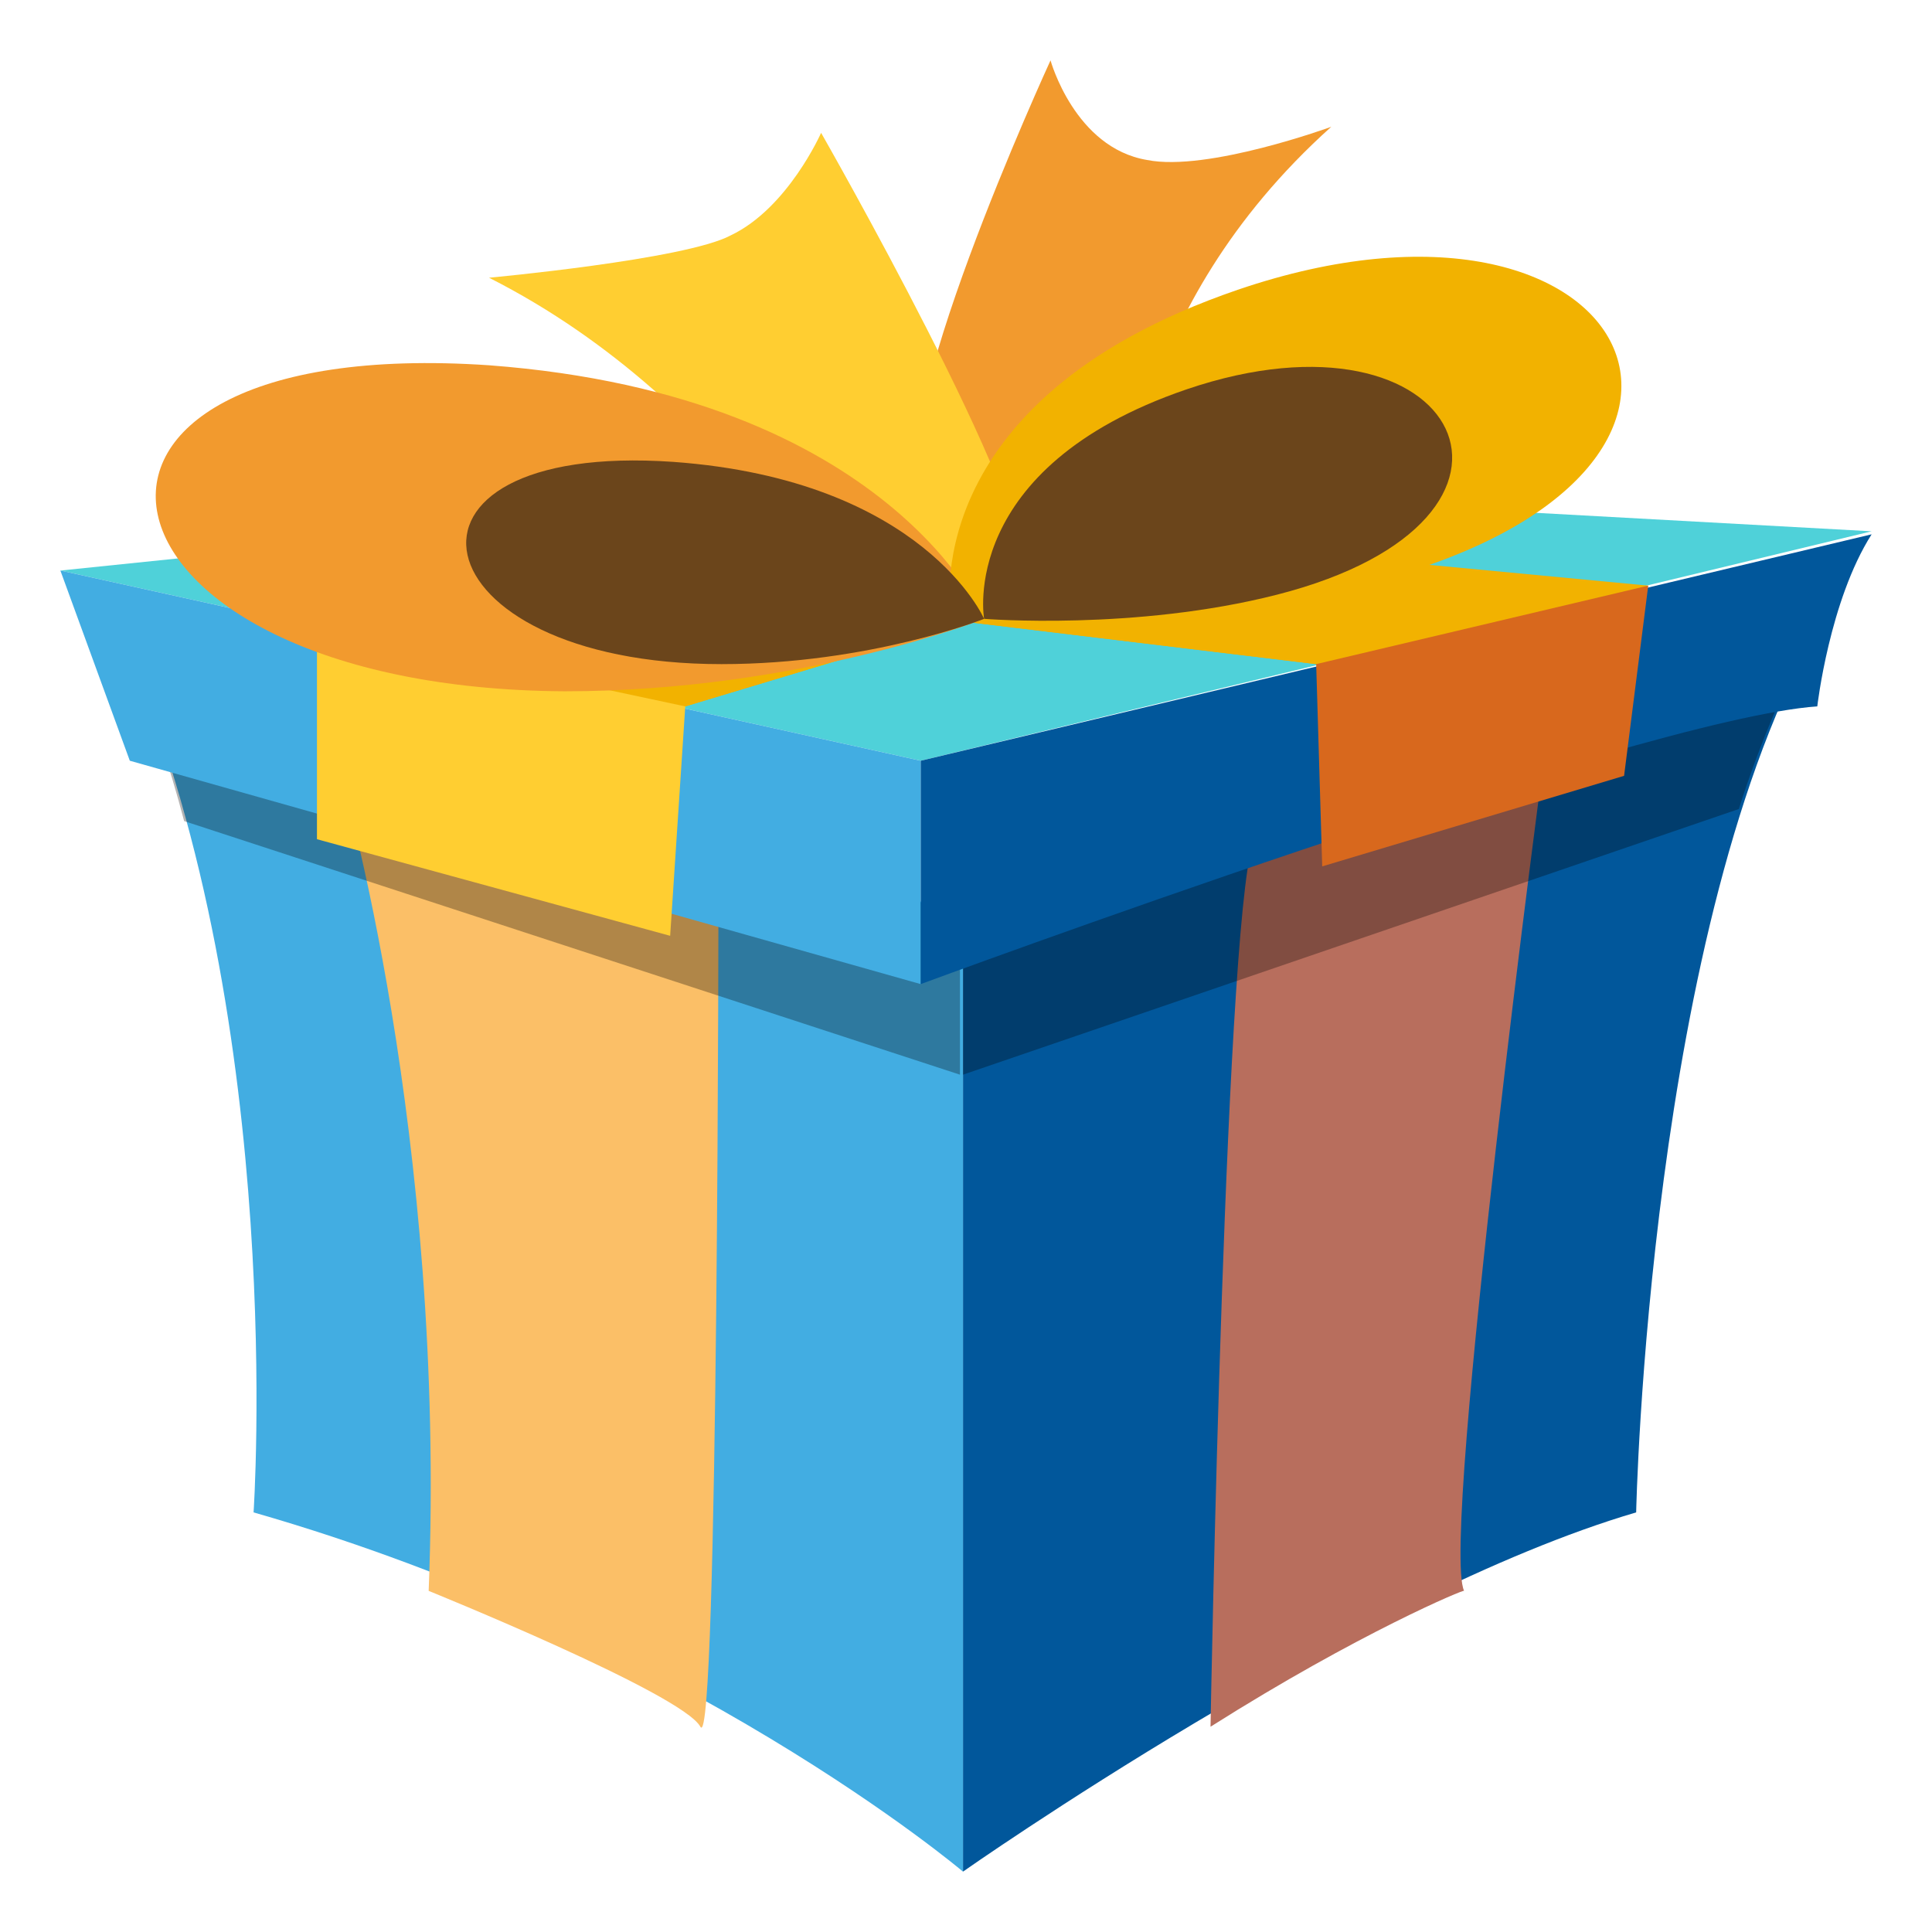 <svg xmlns="http://www.w3.org/2000/svg" viewBox="0 0 64 64">
    <title>wrapped gift</title>
    <path fill="#01579b" d="M31.9 30.3V62S45 52.8 54.2 50.1c0 0 .4-19.6 6.1-29.4l-28.4 9.6"/>
    <path fill="#b86e5d" d="M40.1 57.2s.5-28.1 1.5-29.5c1-1.5 9.6-3 9.6-3s-3.5 26.3-2.7 28c.1-.1-3.5 1.4-8.4 4.5"/>
    <path fill="#42ade2" d="M31.9 62s-9.2-7.8-23.5-11.9c0 0 1.1-16.1-4.1-28.4l27.6 8.6V62z"/>
    <path fill="#fbbf67" d="M14.2 52.7s8.4 3.4 9 4.5.6-28.3.6-28.3-11.5-3.2-12.5-3.2c0 0 3.5 11.9 2.9 27"/>
    <path d="M31.9 30.3v5.3l25.7-8.8c.7-2.2 1.6-4.3 2.6-6.1l-28.3 9.6M6.1 27.2c-.5-1.9-1.1-3.7-1.9-5.5l27.6 8.6v5.3L6.1 27.2" opacity=".3"/>
    <path fill="#4fd1d9" d="M2 18.9l28.5 6.3L62 17.6l-30.9-1.7z"/>
    <path fill="#42ade2" d="M2 18.9l2.3 6.3 26.2 7.4v-7.4z"/>
    <path fill="#01579b" d="M30.5 32.6s23.8-8.8 29.7-9.2c0 0 .4-3.5 1.8-5.7l-31.5 7.5v7.4"/>
    <g fill="#f2b200">
        <path d="M10.5 20.8l5.8 5.5 6.4-2.9 9.3-2.8L43.6 22l6.1 1.2 4.9-3.8z"/>
        <path d="M22.7 23.4l9.3-2.8L43.6 22l11-2.6-23.2-2.2-20.9 3.6z"/>
    </g>
    <path fill="#ffce31" d="M10.5 20.8v7L22.2 31l.5-7.6z"/>
    <path fill="#d8681d" d="M43.6 22l.2 6.7 10-3 .8-6.3z"/>
    <path fill="#f29a2e" d="M37.3 17.3s0-7 6.8-13.1c0 0-4.1 1.5-6.1 1.1-2.4-.4-3.2-3.3-3.2-3.3S29 14.6 30.7 16.2c1.7 1.7 6.6 1.1 6.6 1.1"/>
    <path fill="#ffce31" d="M28.4 21.4s-3.9-8-12.2-12.2c0 0 6.5-.6 8-1.4 1.9-.9 3-3.4 3-3.4s7.2 12.6 6.6 14.5-5.4 2.5-5.4 2.5"/>
    <path fill="#f29a2e" d="M32.6 20.5s-6.1 2.4-13.9 2.4C2.3 22.8 0 11 16.2 12.1c13.3 1 16.4 8.4 16.4 8.4"/>
    <path fill="#f2b200" d="M31.5 20.4s7.2.6 13.9-1.1c14-3.6 8.8-14.2-4.4-9.7-10.8 3.7-9.5 10.8-9.5 10.8"/>
    <g fill="#6b451b">
        <path d="M32.6 20.5S28.8 22 23.9 22c-10.2 0-11.7-7.4-1.6-6.7 8.3.6 10.3 5.2 10.3 5.2"/>
        <path d="M32.6 20.5s5 .4 9.7-.8c9.8-2.5 6.1-9.9-3-6.8-7.6 2.6-6.7 7.6-6.7 7.6"/>
    </g>
</svg>